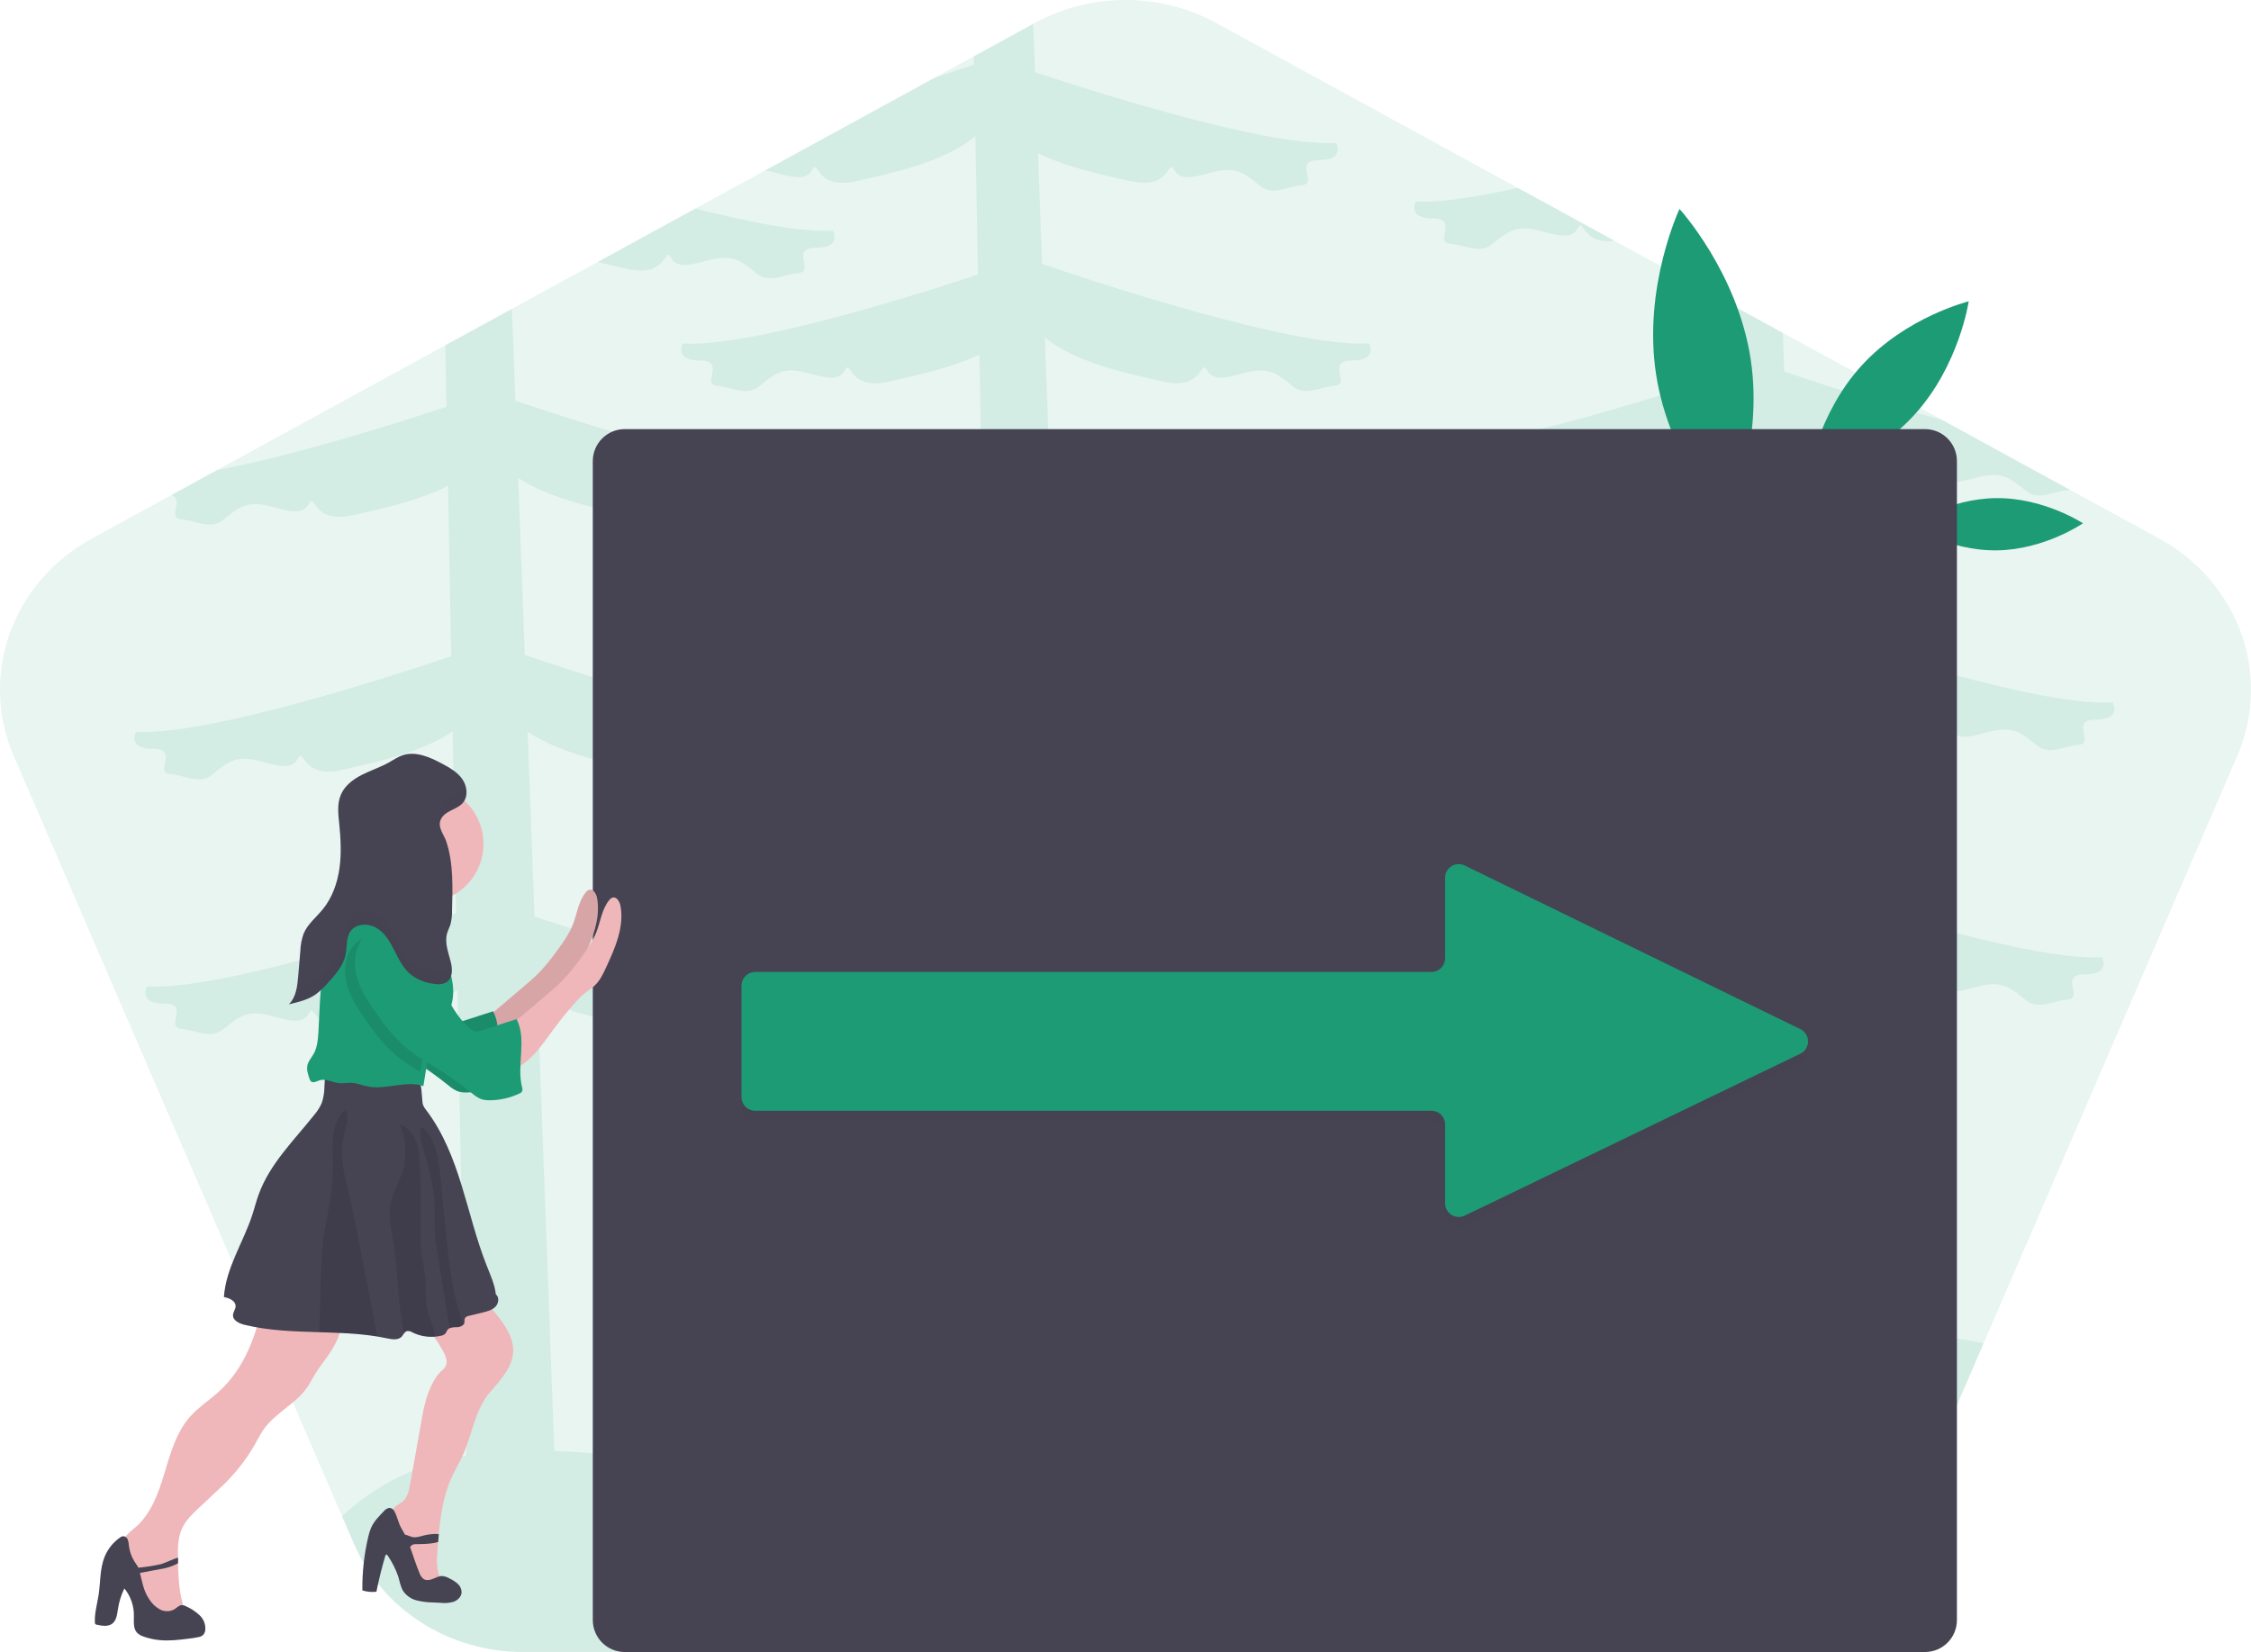 <svg width="297" height="218" viewBox="0 0 297 218" fill="none" xmlns="http://www.w3.org/2000/svg">
<g clip-path="url(#clip0)">
<path opacity="0.1" d="M295.18 99.759L261.721 177.257L250.274 203.77C246.555 212.377 237.767 217.994 228.011 217.994H68.986C59.23 217.994 50.447 212.377 46.724 203.77L45.127 200.07L1.818 99.759C-2.789 89.087 1.614 76.816 12.117 71.068L22.623 65.324L28.633 62.038L58.764 45.56L67.539 40.76L78.853 34.573L91.746 27.523L100.948 22.494L123.35 10.239L128.489 7.434L136.312 3.155L136.531 3.039C140.206 1.041 144.322 -0.005 148.504 -0.005C152.686 -0.005 156.802 1.041 160.477 3.039L200.254 24.798L213.02 31.782L226.121 38.945L235.208 43.913L256.237 55.407L273.077 64.618L284.87 71.062C295.383 76.808 299.786 89.087 295.18 99.759Z" fill="#1D9B75"/>
<path opacity="0.1" d="M82.556 35.432C81.59 35.2 80.303 34.917 78.853 34.577L91.746 27.526C98.906 29.351 105.794 30.692 109.896 30.447C109.896 30.447 111.127 32.695 107.646 32.695C104.164 32.695 107.54 35.824 105.39 36.02C103.24 36.216 101.499 37.484 99.759 36.02C98.018 34.556 96.893 33.772 94.743 34.064C92.593 34.355 89.621 35.92 88.597 34.064C87.572 32.208 88.29 36.799 82.556 35.432Z" fill="#1D9B75"/>
<path opacity="0.1" d="M186.813 26.59C190.001 26.779 194.883 26.01 200.264 24.786L213.03 31.769C208.512 32.313 209.063 28.47 208.112 30.194C207.082 32.05 204.116 30.485 201.966 30.194C199.816 29.903 198.691 30.681 196.95 32.151C195.21 33.62 193.469 32.344 191.319 32.151C189.169 31.957 192.545 28.825 189.063 28.825C185.582 28.825 186.813 26.59 186.813 26.59Z" fill="#1D9B75"/>
<path opacity="0.1" d="M276.509 94.957C279.99 94.957 278.762 92.707 278.762 92.707C269.261 93.276 244.75 85.311 236.655 82.573L235.787 59.195C240.188 62.103 246.821 63.319 249.977 64.093C255.712 65.459 254.996 60.865 256.018 62.724C257.04 64.583 260.012 63.015 262.164 62.724C264.317 62.433 265.44 63.211 267.18 64.678C268.921 66.145 270.662 64.871 272.812 64.678C272.907 64.672 273.001 64.655 273.092 64.629L256.252 55.418C247.884 53.165 239.611 50.459 235.414 49.038L235.223 43.924L226.137 38.956L226.34 49.835C216.509 53.085 195.462 59.63 186.816 59.115C186.816 59.115 185.585 61.363 189.066 61.363C192.547 61.363 189.172 64.492 191.322 64.688C193.472 64.884 195.212 66.155 196.953 64.688C198.694 63.221 199.819 62.44 201.969 62.734C204.119 63.028 207.09 64.59 208.115 62.734C209.14 60.878 208.421 65.469 214.156 64.103C216.906 63.446 222.285 62.43 226.538 60.26L226.958 82.767C218.384 85.654 194.684 93.282 185.371 92.725C185.371 92.725 184.143 94.975 187.624 94.975C191.105 94.975 187.727 98.105 189.877 98.298C192.027 98.492 193.768 99.765 195.508 98.298C197.249 96.831 198.377 96.05 200.527 96.344C202.677 96.638 205.646 98.2 206.671 96.344C207.695 94.488 206.977 99.079 212.714 97.713C215.93 96.94 222.756 95.684 227.133 92.66L227.584 116.634C218.415 119.697 195.841 126.863 186.803 126.324C186.803 126.324 185.572 128.572 189.053 128.572C192.534 128.572 189.182 131.686 191.319 131.892C193.456 132.099 195.21 133.357 196.95 131.892C198.691 130.428 199.816 129.642 201.966 129.936C204.116 130.23 207.088 131.792 208.112 129.936C209.137 128.08 208.419 132.671 214.153 131.305C217.179 130.583 223.397 129.423 227.785 126.768L228.781 179.67C218.422 183.05 208.457 187.832 197.625 189.293C179.534 191.734 161.062 184.653 143.05 184.834L141.629 146.555C145.749 148.481 150.682 149.419 153.273 150.038C159.009 151.404 158.294 146.813 159.316 148.669C160.338 150.525 163.309 148.96 165.459 148.669C167.61 148.378 168.737 149.156 170.478 150.626C172.219 152.095 173.959 150.819 176.109 150.626C178.259 150.432 174.884 147.3 178.365 147.3C181.846 147.3 180.615 145.052 180.615 145.052C172.01 145.568 151.123 139.09 141.22 135.826L140.313 111.404C144.714 114.41 151.501 115.662 154.707 116.428C160.441 117.794 159.725 113.203 160.747 115.059C161.77 116.915 164.744 115.351 166.894 115.059C169.044 114.768 170.169 115.546 171.91 117.016C173.65 118.485 175.391 117.207 177.543 117.016C179.696 116.825 176.315 113.69 179.796 113.69C183.278 113.69 182.047 111.443 182.047 111.443C172.54 112.01 148.038 104.044 139.942 101.306L139.072 77.928C143.475 80.836 150.108 82.053 153.262 82.826C158.999 84.192 158.283 79.599 159.306 81.457C160.328 83.316 163.299 81.748 165.449 81.457C167.599 81.166 168.727 81.944 170.468 83.411C172.208 84.878 173.949 83.604 176.099 83.411C178.249 83.218 174.873 80.088 178.355 80.088C181.836 80.088 180.605 77.84 180.605 77.84C171.183 78.397 146.998 70.561 138.714 67.756L137.849 44.496C142.139 48.074 149.809 49.476 153.278 50.304C159.015 51.67 158.299 47.079 159.321 48.935C160.343 50.791 163.315 49.226 165.465 48.935C167.615 48.644 168.742 49.422 170.483 50.892C172.224 52.361 173.964 51.085 176.114 50.892C178.264 50.698 174.889 47.566 178.37 47.566C181.851 47.566 180.62 45.318 180.62 45.318C170.668 45.914 144.286 37.157 137.491 34.834L136.95 20.205C141.135 22.247 146.282 23.221 148.949 23.858C154.684 25.224 153.968 20.63 154.99 22.489C156.012 24.348 158.986 22.78 161.136 22.489C163.286 22.198 164.412 22.976 166.152 24.443C167.893 25.91 169.633 24.636 171.783 24.443C173.933 24.25 170.558 21.118 174.039 21.118C177.52 21.118 176.289 18.87 176.289 18.87C167.579 19.385 146.289 12.753 136.551 9.528L136.314 3.153L128.489 7.434L128.51 8.527C127.258 8.953 125.49 9.559 123.36 10.239L100.959 22.494C103.109 22.788 106.07 24.345 107.092 22.494C108.114 20.643 107.398 25.229 113.135 23.863C116.637 23.025 124.431 21.602 128.695 17.934L129.04 36.237C118.962 39.559 98.585 45.844 90.111 45.329C90.111 45.329 88.882 47.577 92.364 47.577C95.845 47.577 92.467 50.706 94.617 50.902C96.767 51.098 98.51 52.366 100.251 50.902C101.991 49.438 103.116 48.654 105.266 48.945C107.416 49.237 110.388 50.801 111.413 48.945C112.437 47.089 111.719 51.681 117.453 50.314C120.072 49.69 125.083 48.737 129.228 46.772L129.638 68.563C119.807 71.813 98.76 78.359 90.111 77.843C90.111 77.843 88.882 80.091 92.364 80.091C95.845 80.091 92.467 83.22 94.617 83.414C96.767 83.607 98.51 84.88 100.251 83.414C101.991 81.947 103.116 81.166 105.266 81.46C107.416 81.754 110.388 83.316 111.413 81.46C112.437 79.604 111.719 84.195 117.453 82.829C120.201 82.174 125.582 81.156 129.833 78.985L130.256 101.492C121.679 104.361 97.98 111.997 88.669 111.443C88.669 111.443 87.438 113.69 90.919 113.69C94.4 113.69 91.025 116.82 93.175 117.016C95.325 117.212 97.065 118.48 98.806 117.016C100.547 115.552 101.672 114.768 103.822 115.059C105.972 115.351 108.943 116.915 109.968 115.059C110.993 113.203 110.275 117.794 116.011 116.428C119.225 115.655 126.053 114.399 130.444 111.375L130.894 135.362C121.72 138.427 99.151 145.591 90.111 145.052C90.111 145.052 88.882 147.3 92.364 147.3C95.845 147.3 92.467 150.43 94.617 150.626C96.767 150.822 98.51 152.09 100.251 150.626C101.991 149.161 103.116 148.378 105.266 148.669C107.416 148.96 110.388 150.525 111.413 148.669C112.437 146.813 111.719 151.404 117.453 150.038C120.479 149.316 126.697 148.156 131.085 145.501L131.857 186.048L131.53 186.12C124.23 187.788 117.471 191.234 110.133 192.665C98.16 195.008 85.316 191.948 73.132 191.464L70.91 131.686C75.03 133.612 79.963 134.55 82.556 135.169C88.29 136.535 87.574 131.944 88.597 133.8C89.619 135.656 92.59 134.091 94.743 133.8C96.895 133.509 98.018 134.287 99.759 135.757C101.499 137.226 103.24 135.95 105.39 135.757C107.54 135.563 104.164 132.431 107.646 132.431C111.127 132.431 109.896 130.183 109.896 130.183C101.291 130.699 80.403 124.221 70.513 120.957L69.607 96.535C74.005 99.541 80.795 100.793 83.998 101.559C89.735 102.925 89.019 98.334 90.039 100.19C91.058 102.046 94.035 100.482 96.185 100.19C98.335 99.899 99.463 100.677 101.203 102.147C102.944 103.616 104.684 102.338 106.835 102.147C108.985 101.956 105.606 98.821 109.088 98.821C112.569 98.821 111.341 96.573 111.341 96.573C101.832 97.141 77.329 89.175 69.234 86.438L68.363 63.059C72.766 65.969 79.399 67.184 82.556 67.957C88.29 69.323 87.574 64.73 88.597 66.588C89.619 68.447 92.59 66.879 94.743 66.588C96.895 66.297 98.031 67.06 99.759 68.529C101.486 69.999 103.24 68.72 105.39 68.529C107.54 68.338 104.164 65.204 107.646 65.204C111.127 65.204 109.896 62.956 109.896 62.956C100.464 63.52 76.276 55.684 67.99 52.884L67.539 40.769L58.764 45.561L58.916 53.681C51.735 56.058 38.574 60.187 28.625 62.038L22.615 65.325C24.397 65.908 22.002 68.354 23.903 68.529C26.053 68.72 27.793 69.993 29.534 68.529C31.274 67.065 32.4 66.279 34.55 66.573C36.7 66.867 39.671 68.429 40.696 66.573C41.721 64.717 41.002 69.308 46.737 67.942C49.487 67.287 54.866 66.269 59.119 64.098L59.539 86.605C50.965 89.492 27.265 97.123 17.952 96.566C17.952 96.566 16.724 98.814 20.205 98.814C23.686 98.814 20.308 101.943 22.458 102.139C24.608 102.335 26.349 103.603 28.089 102.139C29.83 100.675 30.958 99.891 33.108 100.183C35.258 100.474 38.227 102.039 39.252 100.183C40.276 98.326 39.558 102.918 45.295 101.551C48.511 100.778 55.337 99.523 59.727 96.499L60.18 120.486C51.011 123.551 28.437 130.714 19.399 130.176C19.399 130.176 18.168 132.424 21.65 132.424C25.131 132.424 21.753 135.553 23.905 135.749C26.058 135.945 27.796 137.213 29.537 135.749C31.277 134.285 32.402 133.501 34.552 133.792C36.702 134.084 39.674 135.648 40.699 133.792C41.723 131.936 41.005 136.527 46.739 135.161C49.765 134.439 55.983 133.279 60.371 130.624L61.527 192.08C58.432 192.597 55.426 193.552 52.6 194.915C49.876 196.266 47.361 198.003 45.133 200.071L46.729 203.77C50.447 212.378 59.235 217.995 68.992 217.995H228.011C237.767 217.995 246.55 212.378 250.274 203.77L261.722 177.257C254.616 175.804 247.307 175.648 240.147 176.798L238.344 127.82C242.464 129.745 247.397 130.681 249.99 131.302C255.725 132.668 255.009 128.075 256.031 129.933C257.053 131.792 260.025 130.225 262.177 129.933C264.33 129.642 265.453 130.421 267.193 131.89C268.934 133.359 270.674 132.081 272.824 131.89C274.974 131.699 271.599 128.564 275.08 128.564C278.561 128.564 277.33 126.317 277.33 126.317C268.725 126.832 247.838 120.354 237.948 117.091L237.041 92.668C241.439 95.671 248.229 96.927 251.432 97.692C257.169 99.059 256.453 94.465 257.473 96.323C258.493 98.182 261.469 96.615 263.619 96.323C265.769 96.032 266.897 96.811 268.638 98.278C270.378 99.744 272.119 98.471 274.269 98.278C276.419 98.084 273.028 94.957 276.509 94.957Z" fill="#1D9B75"/>
<path d="M230.99 47.424C232.731 58.911 227.9 69.174 227.9 69.174C227.9 69.174 220.235 60.811 218.494 49.324C216.754 37.837 221.597 27.575 221.597 27.575C221.597 27.575 229.25 35.938 230.99 47.424Z" fill="#1D9B75"/>
<path d="M263.357 65.732C269.673 65.663 274.83 69.053 274.83 69.053C274.83 69.053 269.747 72.556 263.431 72.626C257.115 72.695 251.958 69.303 251.958 69.303C251.958 69.303 257.04 65.799 263.357 65.732Z" fill="#1D9B75"/>
<path d="M245.595 48.27C239.717 54.738 238.473 63.191 238.473 63.191C238.473 63.191 246.759 61.154 252.635 54.684C258.511 48.213 259.757 39.763 259.757 39.763C259.757 39.763 251.473 41.8 245.595 48.27Z" fill="#1D9B75"/>
<path d="M253.984 56.627H82.43C80.102 56.627 78.215 58.517 78.215 60.847V213.78C78.215 216.111 80.102 218 82.43 218H253.984C256.312 218 258.199 216.111 258.199 213.78V60.847C258.199 58.517 256.312 56.627 253.984 56.627Z" fill="#464353"/>
<g opacity="0.1">
<path opacity="0.1" d="M237.554 140.332L233.027 142.513L196.464 160.161L193.237 161.708C193.016 161.813 192.776 161.871 192.532 161.88C192.287 161.889 192.043 161.848 191.815 161.759C191.587 161.671 191.379 161.537 191.205 161.365C191.03 161.194 190.892 160.988 190.799 160.762C190.713 160.55 190.67 160.323 190.67 160.094V149.669C190.67 149.193 190.482 148.736 190.147 148.398C189.812 148.06 189.356 147.868 188.881 147.865H99.635C99.159 147.865 98.703 147.677 98.365 147.341C98.028 147.005 97.836 146.55 97.833 146.073V131.354C97.833 130.875 98.023 130.416 98.361 130.078C98.699 129.739 99.157 129.549 99.635 129.549H188.881C189.354 129.546 189.807 129.356 190.142 129.021C190.477 128.686 190.667 128.232 190.67 127.758V117.101C190.67 116.872 190.713 116.645 190.799 116.433C190.892 116.206 191.031 116.001 191.206 115.83C191.381 115.658 191.59 115.524 191.818 115.436C192.047 115.348 192.291 115.308 192.536 115.318C192.781 115.327 193.021 115.387 193.243 115.492L196.464 117.062L233.027 134.896L237.561 137.1C237.862 137.25 238.114 137.481 238.29 137.767C238.466 138.053 238.559 138.383 238.559 138.719C238.558 139.055 238.463 139.384 238.286 139.669C238.108 139.954 237.855 140.184 237.554 140.332Z" fill="black"/>
</g>
<path d="M237.554 139.043L233.027 141.224L196.464 158.872L193.237 160.419C193.016 160.524 192.776 160.582 192.532 160.591C192.287 160.6 192.043 160.559 191.815 160.47C191.587 160.382 191.379 160.248 191.205 160.076C191.03 159.905 190.892 159.699 190.799 159.473C190.713 159.261 190.67 159.034 190.67 158.805V148.38C190.67 147.904 190.482 147.447 190.147 147.109C189.812 146.771 189.356 146.579 188.881 146.576H99.635C99.159 146.576 98.703 146.388 98.365 146.052C98.028 145.716 97.836 145.261 97.833 144.784V130.065C97.833 129.586 98.023 129.127 98.361 128.789C98.699 128.451 99.157 128.26 99.635 128.26H188.881C189.354 128.257 189.807 128.067 190.142 127.732C190.477 127.397 190.667 126.943 190.67 126.469V115.812C190.67 115.583 190.713 115.356 190.799 115.144C190.892 114.918 191.031 114.712 191.206 114.541C191.381 114.369 191.59 114.235 191.818 114.147C192.047 114.059 192.291 114.019 192.536 114.029C192.781 114.038 193.021 114.098 193.243 114.203L196.464 115.773L233.027 133.607L237.561 135.811C237.862 135.961 238.114 136.192 238.29 136.478C238.466 136.764 238.559 137.094 238.559 137.43C238.558 137.766 238.463 138.095 238.286 138.38C238.108 138.665 237.855 138.895 237.554 139.043Z" fill="#1D9B75"/>
<path d="M45.017 174.254C45.104 176.409 43.729 178.319 42.442 180.036C41.857 180.841 41.328 181.685 40.858 182.562C39.442 185.089 36.399 186.29 34.751 188.672C34.352 189.249 34.042 189.883 33.695 190.494C32.501 192.595 31.002 194.507 29.245 196.166L26.266 198.96C25.419 199.754 24.554 200.571 24.052 201.62C23.478 202.829 23.447 204.198 23.48 205.552C23.48 205.701 23.48 205.848 23.48 205.995C23.48 206.098 23.48 206.199 23.48 206.302C23.532 207.939 23.607 209.583 23.995 211.169C24.124 211.684 24.284 212.226 24.083 212.715C23.869 213.231 23.31 213.517 22.767 213.698C22.185 213.891 21.547 214.022 20.965 213.819C20.383 213.615 19.981 213.112 19.623 212.617C17.885 210.22 17.18 207.261 16.145 204.484C15.928 203.907 16.16 203.247 16.541 202.765C16.955 202.309 17.41 201.893 17.901 201.522C19.96 199.718 20.911 197.011 21.698 194.397C22.486 191.783 23.244 189.048 25.033 186.996C26.197 185.664 27.724 184.71 29.021 183.509C32.253 180.513 33.867 176.141 34.712 171.81C35.707 171.625 36.726 171.612 37.725 171.772L43.037 172.478C43.611 172.555 44.239 172.661 44.612 173.102C44.869 173.431 45.011 173.836 45.017 174.254Z" fill="#EFB7B9"/>
<path d="M67.691 178.647C67.579 179.451 67.295 180.221 66.859 180.905C66.215 181.89 65.486 182.817 64.681 183.676C62.652 185.996 62.31 189.327 61.017 192.134C60.597 193.047 60.077 193.908 59.652 194.815C58.537 197.202 58.128 199.829 57.886 202.469C57.855 202.809 57.827 203.149 57.801 203.487C57.765 203.907 57.737 204.327 57.706 204.745C57.626 205.851 57.556 207.013 58.023 208.019C58.262 208.534 58.653 208.962 58.669 209.532C57.87 210.305 56.501 210.218 55.579 209.589C54.657 208.96 54.083 207.939 53.617 206.92C52.761 205.054 52.142 203.087 51.776 201.066C51.634 200.293 51.57 199.398 52.118 198.842C52.394 198.563 52.777 198.424 53.086 198.182C53.764 197.651 53.959 196.723 54.116 195.862C54.631 192.94 55.152 190.018 55.679 187.097C55.795 186.382 55.947 185.674 56.135 184.975C56.575 183.431 57.245 181.696 58.512 180.665C58.675 180.514 58.797 180.324 58.867 180.112C58.937 179.901 58.952 179.675 58.911 179.456C58.822 179.021 58.654 178.605 58.416 178.229C57.471 176.538 56.344 174.842 54.644 173.914C56.408 172.436 58.419 171.282 60.584 170.506C60.966 170.328 61.389 170.256 61.807 170.297C62.032 170.348 62.245 170.435 62.441 170.555C63.607 171.21 64.501 172.241 65.356 173.272C66.63 174.824 67.905 176.649 67.691 178.647Z" fill="#EFB7B9"/>
<path d="M26.357 213.169C25.829 212.669 25.219 212.264 24.554 211.97C24.404 211.883 24.238 211.827 24.065 211.808C23.65 211.787 23.339 212.161 22.983 212.378C22.693 212.534 22.368 212.615 22.038 212.615C21.709 212.615 21.384 212.534 21.093 212.378C20.516 212.055 20.031 211.59 19.685 211.027C18.928 209.908 18.779 208.792 18.465 207.565L21.765 206.941C22.367 206.802 22.947 206.584 23.491 206.291C23.491 206.188 23.491 206.088 23.491 205.985C23.491 205.838 23.491 205.691 23.491 205.541C22.88 205.724 21.585 206.315 21.279 206.394C20.285 206.621 19.276 206.781 18.261 206.874C18.104 206.562 17.877 206.291 17.695 205.985C17.325 205.368 17.091 204.68 17.007 203.966C16.999 203.684 16.944 203.405 16.845 203.141C16.791 203.005 16.694 202.89 16.568 202.816C16.442 202.742 16.295 202.712 16.15 202.731C16.043 202.761 15.942 202.811 15.854 202.878C14.93 203.517 14.214 204.414 13.794 205.456C13.173 207.003 13.263 208.74 13.021 210.393C12.836 211.63 12.455 212.857 12.522 214.107C12.517 214.144 12.52 214.181 12.531 214.216C12.541 214.252 12.56 214.284 12.584 214.312C12.609 214.339 12.639 214.361 12.672 214.376C12.706 214.391 12.742 214.399 12.779 214.399C13.467 214.551 14.257 214.682 14.816 214.254C15.375 213.826 15.454 213.017 15.563 212.313C15.708 211.374 15.992 210.462 16.407 209.606C17.26 210.652 17.707 211.971 17.666 213.321C17.666 214.066 17.574 214.912 18.083 215.456C18.334 215.697 18.638 215.874 18.972 215.971C19.649 216.208 20.353 216.363 21.068 216.43C22.355 216.554 23.666 216.391 24.956 216.229C25.363 216.177 25.772 216.126 26.176 216.036C26.382 216.004 26.578 215.922 26.745 215.798C26.932 215.628 27.05 215.397 27.08 215.146C27.119 214.783 27.074 214.416 26.949 214.073C26.823 213.73 26.621 213.421 26.357 213.169Z" fill="#464353"/>
<path d="M60.417 209.021C60.102 208.736 59.746 208.5 59.361 208.32C59.049 208.127 58.697 208.008 58.331 207.972C57.912 207.972 57.528 208.178 57.139 208.338C56.75 208.498 56.295 208.596 55.929 208.39C55.642 208.178 55.431 207.879 55.329 207.537C54.866 206.428 54.515 205.273 54.111 204.144C54.206 203.994 54.346 203.878 54.51 203.812C54.638 203.776 54.77 203.76 54.902 203.765C55.417 203.765 56.982 203.765 57.814 203.476C57.84 203.139 57.868 202.798 57.899 202.458C57.255 202.324 56.151 202.556 55.859 202.636C55.383 202.757 54.897 202.935 54.415 202.832C54.08 202.762 53.764 202.559 53.437 202.515C53.282 202.229 53.115 201.953 52.955 201.672C52.548 200.95 52.422 200.11 52.026 199.411C51.966 199.29 51.876 199.186 51.764 199.111C51.652 199.035 51.522 198.99 51.387 198.981C51.098 199.022 50.837 199.176 50.661 199.409C50.004 200.076 49.33 200.767 48.954 201.626C48.793 202.014 48.669 202.416 48.583 202.827C48.042 205.134 47.782 207.499 47.81 209.869C48.409 210.06 49.041 210.12 49.664 210.045C49.984 208.45 50.374 206.871 50.836 205.309C50.846 205.251 50.879 205.198 50.926 205.162C51.026 205.108 51.132 205.219 51.184 205.317C51.746 206.155 52.201 207.06 52.538 208.011C52.746 208.689 52.842 209.423 53.236 210.014C53.657 210.594 54.269 211.008 54.964 211.184C55.654 211.357 56.361 211.448 57.072 211.457L58.128 211.509C58.7 211.576 59.279 211.531 59.833 211.375C60.373 211.187 60.862 210.725 60.904 210.153C60.907 209.941 60.866 209.73 60.782 209.535C60.698 209.34 60.574 209.165 60.417 209.021Z" fill="#464353"/>
<path d="M65.369 172.437C64.936 172.88 64.3 173.048 63.697 173.195L61.867 173.641C61.766 173.652 61.668 173.683 61.579 173.733C61.491 173.783 61.413 173.851 61.352 173.932C61.246 174.123 61.321 174.362 61.269 174.574C61.249 174.657 61.209 174.735 61.154 174.801C60.895 175.031 60.557 175.152 60.211 175.138C59.909 175.126 59.608 175.171 59.323 175.27C59.203 175.322 59.1 175.406 59.024 175.512C58.931 175.646 58.893 175.811 58.795 175.94C58.628 176.12 58.404 176.237 58.161 176.27C57.907 176.328 57.649 176.367 57.389 176.389C56.37 176.473 55.346 176.28 54.428 175.829C54.211 175.68 53.947 175.616 53.686 175.651C53.534 175.706 53.404 175.81 53.318 175.948C53.224 176.094 53.122 176.235 53.012 176.371C52.538 176.886 51.724 176.747 51.042 176.603C50.622 176.512 50.2 176.435 49.778 176.365C47.254 175.953 44.682 175.87 42.112 175.796C38.791 175.695 35.469 175.605 32.253 174.819C31.553 174.649 30.708 174.246 30.742 173.53C30.765 173.12 31.089 172.756 31.087 172.354C31.087 171.653 30.229 171.277 29.542 171.161C29.799 167.33 32.088 163.976 33.285 160.334C33.584 159.429 33.8 158.501 34.138 157.606C35.595 153.575 38.796 150.481 41.458 147.125C41.866 146.654 42.201 146.125 42.452 145.555C42.681 144.871 42.8 144.155 42.805 143.433L42.952 140.91C46.899 140.724 50.733 140.799 54.595 141.634C54.7 141.631 54.803 141.649 54.901 141.686C54.998 141.723 55.087 141.779 55.163 141.851C55.239 141.923 55.299 142.009 55.341 142.105C55.384 142.2 55.407 142.303 55.409 142.407C55.558 143.33 55.663 144.258 55.723 145.189C55.725 145.395 55.754 145.599 55.811 145.797C55.912 146.048 56.053 146.28 56.228 146.486C58.463 149.419 59.833 152.93 60.914 156.446C61.995 159.963 62.855 163.577 64.215 167.016C64.684 168.201 65.296 169.534 65.42 170.805C65.909 171.168 65.801 171.991 65.369 172.437Z" fill="#464353"/>
<path opacity="0.1" d="M49.78 176.365C47.257 175.953 44.684 175.87 42.115 175.796C42.185 173.424 42.256 171.052 42.328 168.681C42.377 167.103 42.424 165.523 42.612 163.958C42.869 161.731 43.42 159.548 43.693 157.323C43.848 156.049 43.919 154.766 43.907 153.482C43.894 152.175 43.801 150.86 44.015 149.571C44.19 148.512 44.654 147.012 45.632 146.432C46.286 147.329 45.282 149.834 45.163 150.907C44.921 153.139 45.524 155.364 46.041 157.547C46.665 160.169 47.175 162.816 47.682 165.464C48.382 169.097 49.082 172.731 49.78 176.365Z" fill="black"/>
<path opacity="0.1" d="M57.392 176.389C56.372 176.473 55.349 176.28 54.431 175.829C54.214 175.68 53.95 175.616 53.689 175.651C53.536 175.706 53.406 175.81 53.321 175.948C52.45 171.81 52.497 167.505 51.809 163.316C51.552 161.826 51.222 160.306 51.511 158.823C51.82 157.24 52.816 155.866 53.205 154.302C53.462 153.271 53.442 152.206 53.424 151.152C53.406 150.097 53.097 149.388 52.752 148.447C53.668 148.6 54.415 149.499 54.783 150.311C55.234 151.301 55.319 152.412 55.378 153.5C55.522 156.127 55.545 158.756 55.507 161.386C55.457 162.612 55.484 163.841 55.589 165.064C55.723 166.268 56.019 167.451 56.117 168.658C56.23 170.106 56.06 171.589 56.413 172.999C56.696 174.136 57.312 175.27 57.392 176.389Z" fill="black"/>
<path opacity="0.1" d="M61.148 174.801C60.89 175.031 60.552 175.152 60.206 175.138C59.904 175.126 59.603 175.171 59.318 175.27C58.803 172.125 58.294 168.981 57.791 165.84C57.579 164.683 57.431 163.515 57.348 162.342C57.281 160.983 57.386 159.622 57.291 158.266C57.175 156.598 56.758 154.974 56.359 153.368C56.122 152.407 55.036 149.54 55.643 148.728C56.591 149.342 57.168 150.654 57.489 151.7C57.822 152.91 58.033 154.15 58.12 155.402L58.846 162.677C59.248 166.701 59.663 170.777 61.066 174.571C61.094 174.648 61.123 174.736 61.148 174.801Z" fill="black"/>
<path d="M69.12 130.165C69.8 129.591 70.48 129.013 71.103 128.379C71.982 127.446 72.794 126.452 73.534 125.404C74.322 124.329 75.104 123.229 75.594 121.986C76.147 120.563 76.317 118.944 77.28 117.763C77.389 117.61 77.54 117.492 77.715 117.423C78.264 117.251 78.673 117.939 78.779 118.508C79.294 121.298 78.065 124.082 76.871 126.654C76.477 127.503 76.065 128.374 75.382 129.016C75.022 129.353 74.61 129.614 74.211 129.915C73.608 130.406 73.052 130.954 72.552 131.55C71.694 132.526 70.878 133.537 70.104 134.584C69.143 135.873 68.242 137.224 67.104 138.36C65.966 139.497 64.542 140.423 62.948 140.647C63.404 140.585 63.255 137.907 63.206 137.569C63.136 137.079 62.801 136.502 62.791 136.022C62.778 135.435 63.018 135.349 63.502 134.937L69.12 130.165Z" fill="#EFB7B9"/>
<path opacity="0.1" d="M69.12 130.165C69.8 129.591 70.48 129.013 71.103 128.379C71.982 127.446 72.794 126.452 73.534 125.404C74.322 124.329 75.104 123.229 75.594 121.986C76.147 120.563 76.317 118.944 77.28 117.763C77.389 117.61 77.54 117.492 77.715 117.423C78.264 117.251 78.673 117.939 78.779 118.508C79.294 121.298 78.065 124.082 76.871 126.654C76.477 127.503 76.065 128.374 75.382 129.016C75.022 129.353 74.61 129.614 74.211 129.915C73.608 130.406 73.052 130.954 72.552 131.55C71.694 132.526 70.878 133.537 70.104 134.584C69.143 135.873 68.242 137.224 67.104 138.36C65.966 139.497 64.542 140.423 62.948 140.647C63.404 140.585 63.255 137.907 63.206 137.569C63.136 137.079 62.801 136.502 62.791 136.022C62.778 135.435 63.018 135.349 63.502 134.937L69.12 130.165Z" fill="black"/>
<path d="M50.009 113.296C50.009 113.296 48.465 121.029 46.662 122.318C44.86 123.607 56.447 125.154 56.447 125.154C56.447 125.154 56.704 118.967 59.794 116.132C62.884 113.296 50.009 113.296 50.009 113.296Z" fill="#EFB7B9"/>
<path d="M46.935 121.558C46.171 121.662 45.469 122.037 44.958 122.615C43.742 123.924 43.5 125.917 43.928 127.654C44.355 129.392 45.336 130.931 46.356 132.398C47.684 134.31 49.113 136.195 50.959 137.615C51.958 138.339 52.995 139.01 54.065 139.623C55.843 140.72 57.551 141.925 59.181 143.232C59.538 143.556 59.947 143.818 60.391 144.006C60.773 144.125 61.173 144.178 61.573 144.16C62.925 144.146 64.257 143.835 65.477 143.25C65.591 143.206 65.692 143.133 65.77 143.039C65.816 142.94 65.84 142.833 65.843 142.725C65.845 142.616 65.825 142.508 65.783 142.407C65.057 139.469 66.458 136.136 65.067 133.449C63.556 133.942 61.898 134.481 60.386 134.96C60.154 135.054 59.905 135.097 59.655 135.084C59.355 135.022 59.081 134.872 58.867 134.653C57.229 133.235 56.197 131.261 55.262 129.309C54.328 127.358 53.411 125.345 51.938 123.757C50.465 122.169 49.088 121.328 46.935 121.558Z" fill="#1D9B75"/>
<path opacity="0.1" d="M46.935 121.558C46.171 121.662 45.469 122.037 44.958 122.615C43.742 123.924 43.5 125.917 43.928 127.654C44.355 129.392 45.336 130.931 46.356 132.398C47.684 134.31 49.113 136.195 50.959 137.615C51.958 138.339 52.995 139.01 54.065 139.623C55.843 140.72 57.551 141.925 59.181 143.232C59.538 143.556 59.947 143.818 60.391 144.006C60.773 144.125 61.173 144.178 61.573 144.16C62.925 144.146 64.257 143.835 65.477 143.25C65.591 143.206 65.692 143.133 65.77 143.039C65.816 142.94 65.84 142.833 65.843 142.725C65.845 142.616 65.825 142.508 65.783 142.407C65.057 139.469 66.458 136.136 65.067 133.449C63.556 133.942 61.898 134.481 60.386 134.96C60.154 135.054 59.905 135.097 59.655 135.084C59.355 135.022 59.081 134.872 58.867 134.653C57.229 133.235 56.197 131.261 55.262 129.309C54.328 127.358 53.411 125.345 51.938 123.757C50.465 122.169 49.088 121.328 46.935 121.558Z" fill="black"/>
<path d="M56.06 119.096C60.327 119.096 63.785 115.634 63.785 111.363C63.785 107.091 60.327 103.629 56.06 103.629C51.794 103.629 48.336 107.091 48.336 111.363C48.336 115.634 51.794 119.096 56.06 119.096Z" fill="#EFB7B9"/>
<path d="M59.15 133.62L59.132 133.653C58.687 134.481 58.02 135.177 57.562 136.001C57.047 136.935 56.807 137.999 56.601 139.048C56.459 139.753 56.327 140.459 56.207 141.165C56.084 141.882 55.968 142.598 55.862 143.32C53.529 142.529 50.944 143.856 48.529 143.372C47.805 143.227 47.113 142.923 46.376 142.889C45.838 142.864 45.297 142.985 44.759 142.933C43.866 142.848 42.98 142.286 42.128 142.572C41.747 142.701 41.275 142.975 41.002 142.678C40.941 142.601 40.894 142.514 40.863 142.42C40.642 141.809 40.415 141.152 40.575 140.523C40.712 139.987 41.105 139.561 41.378 139.079C41.85 138.242 41.945 137.249 42.007 136.288C42.164 133.803 42.159 131.299 42.565 128.843C42.972 126.386 43.83 123.945 45.488 122.079C46.302 121.166 47.365 120.39 48.578 120.29C53.04 119.929 56.65 122.393 58.599 126.306C59.732 128.575 60.335 131.374 59.15 133.62Z" fill="#1D9B75"/>
<path d="M72.21 131.197C72.89 130.622 73.57 130.044 74.193 129.41C75.072 128.477 75.884 127.483 76.623 126.435C77.411 125.36 78.194 124.26 78.683 123.017C79.237 121.594 79.407 119.975 80.37 118.795C80.479 118.641 80.63 118.523 80.805 118.454C81.353 118.282 81.763 118.97 81.868 119.54C82.383 122.329 81.155 125.113 79.96 127.686C79.567 128.534 79.154 129.405 78.472 130.047C78.112 130.385 77.7 130.645 77.301 130.947C76.697 131.437 76.142 131.985 75.642 132.581C74.784 133.557 73.968 134.568 73.194 135.615C72.233 136.904 71.332 138.255 70.194 139.392C69.056 140.528 67.632 141.454 66.038 141.678C66.494 141.616 66.344 138.938 66.296 138.6C66.226 138.11 65.891 137.533 65.881 137.053C65.868 136.466 66.108 136.381 66.592 135.968L72.21 131.197Z" fill="#EFB7B9"/>
<path opacity="0.1" d="M58.378 133.878L58.36 133.911C57.914 134.739 57.247 135.435 56.789 136.259C56.274 137.193 56.035 138.257 55.829 139.306C55.686 140.011 55.555 140.717 55.435 141.423C54.51 140.892 53.616 140.309 52.757 139.678C50.911 138.257 49.482 136.373 48.153 134.458C47.123 132.991 46.145 131.452 45.725 129.717C45.305 127.982 45.55 125.987 46.755 124.677C47.267 124.099 47.968 123.723 48.732 123.618C50.885 123.388 52.244 124.221 53.717 125.806C55.19 127.392 56.102 129.415 57.041 131.359C57.459 132.202 57.886 133.066 58.378 133.878Z" fill="black"/>
<path d="M50.025 122.589C49.261 122.694 48.559 123.069 48.047 123.646C46.832 124.956 46.59 126.948 47.017 128.686C47.445 130.423 48.426 131.962 49.446 133.429C50.774 135.342 52.203 137.226 54.049 138.646C55.048 139.371 56.085 140.041 57.155 140.655C58.933 141.751 60.641 142.956 62.271 144.263C62.628 144.587 63.037 144.849 63.481 145.037C63.863 145.157 64.263 145.209 64.663 145.192C66.015 145.177 67.347 144.866 68.567 144.282C68.681 144.237 68.782 144.165 68.86 144.07C68.906 143.971 68.93 143.864 68.933 143.756C68.935 143.647 68.915 143.539 68.873 143.439C68.147 140.5 69.548 137.167 68.157 134.481C66.646 134.973 64.987 135.512 63.476 135.991C63.244 136.085 62.995 136.128 62.745 136.115C62.445 136.053 62.171 135.903 61.957 135.684C60.319 134.267 59.287 132.292 58.352 130.341C57.417 128.389 56.501 126.376 55.028 124.788C53.555 123.2 52.178 122.36 50.025 122.589Z" fill="#1D9B75"/>
<path d="M61.056 105.962C61.805 105.109 61.645 103.732 60.991 102.804C60.337 101.876 59.307 101.293 58.306 100.762C56.712 99.914 54.879 99.095 53.156 99.654C52.484 99.873 51.897 100.288 51.279 100.634C50.141 101.268 48.887 101.665 47.728 102.258C46.569 102.85 45.462 103.696 44.963 104.9C44.463 106.104 44.628 107.4 44.757 108.666C44.952 110.625 45.066 112.613 44.793 114.564C44.52 116.516 43.843 118.446 42.599 119.978C41.729 121.05 40.575 121.942 40.052 123.221C39.795 123.957 39.651 124.728 39.625 125.507L39.344 128.83C39.233 130.155 39.066 131.604 38.111 132.527C39.337 132.243 40.596 131.944 41.631 131.238C42.246 130.777 42.807 130.248 43.302 129.66C44.28 128.58 45.297 127.428 45.591 125.999C45.81 124.932 45.627 123.721 46.276 122.847C47.048 121.816 48.663 121.816 49.747 122.488C50.831 123.161 51.492 124.342 52.064 125.481C52.636 126.621 53.228 127.819 54.227 128.619C55.047 129.241 56.011 129.647 57.029 129.799C57.714 129.926 58.491 129.962 59.032 129.523C59.771 128.925 59.696 127.786 59.457 126.866C59.14 125.646 58.648 124.375 58.991 123.161C59.104 122.757 59.307 122.388 59.434 121.981C59.584 121.398 59.654 120.798 59.642 120.197C59.714 117.173 59.851 113.917 58.87 111.009C58.556 110.079 57.714 109.192 58.146 108.174C58.684 106.939 60.237 106.895 61.056 105.962Z" fill="#464353"/>
<g opacity="0.1">
<path opacity="0.1" d="M44.94 111.133C44.981 109.707 44.921 108.28 44.762 106.862C44.733 106.583 44.703 106.302 44.679 106.019C44.608 106.901 44.636 107.79 44.762 108.666C44.844 109.486 44.909 110.311 44.94 111.133Z" fill="black"/>
<path opacity="0.1" d="M59.032 127.719C58.491 128.157 57.714 128.121 57.029 127.995C56.011 127.843 55.047 127.437 54.227 126.814C53.236 126.005 52.661 124.809 52.08 123.667C51.498 122.525 50.836 121.347 49.762 120.674C48.688 120.001 47.048 120.003 46.276 121.032C45.627 121.906 45.81 123.117 45.591 124.185C45.297 125.613 44.28 126.763 43.302 127.845C42.807 128.433 42.246 128.962 41.631 129.423C40.863 129.915 40.017 130.27 39.128 130.472C39.005 131.247 38.65 131.966 38.111 132.534C39.337 132.251 40.596 131.952 41.631 131.245C42.246 130.785 42.807 130.256 43.302 129.668C44.28 128.588 45.297 127.435 45.591 126.007C45.81 124.94 45.627 123.728 46.276 122.855C47.048 121.823 48.663 121.823 49.747 122.496C50.831 123.169 51.492 124.35 52.064 125.489C52.636 126.629 53.228 127.819 54.227 128.619C55.047 129.241 56.011 129.647 57.029 129.799C57.714 129.926 58.491 129.962 59.032 129.523C59.724 128.964 59.701 127.925 59.498 127.041C59.411 127.307 59.249 127.542 59.032 127.719Z" fill="black"/>
<path opacity="0.1" d="M61.056 104.157C60.237 105.091 58.684 105.137 58.151 106.38C57.917 106.923 58.056 107.434 58.282 107.926C58.906 106.923 60.296 106.82 61.056 105.954C61.609 105.323 61.666 104.408 61.393 103.595C61.314 103.801 61.2 103.991 61.056 104.157Z" fill="black"/>
<path opacity="0.1" d="M59.642 118.392C59.654 118.994 59.584 119.594 59.434 120.176C59.307 120.578 59.104 120.949 58.991 121.357C58.844 121.968 58.844 122.605 58.991 123.215C58.991 123.197 58.991 123.179 58.991 123.161C59.104 122.757 59.307 122.388 59.434 121.981C59.584 121.398 59.654 120.798 59.642 120.197C59.67 118.993 59.709 117.756 59.683 116.516C59.665 117.147 59.665 117.766 59.642 118.392Z" fill="black"/>
</g>
</g>
<defs>
<clipPath id="clip0">
<rect width="297" height="218" fill="white"/>
</clipPath>
</defs>
</svg>
